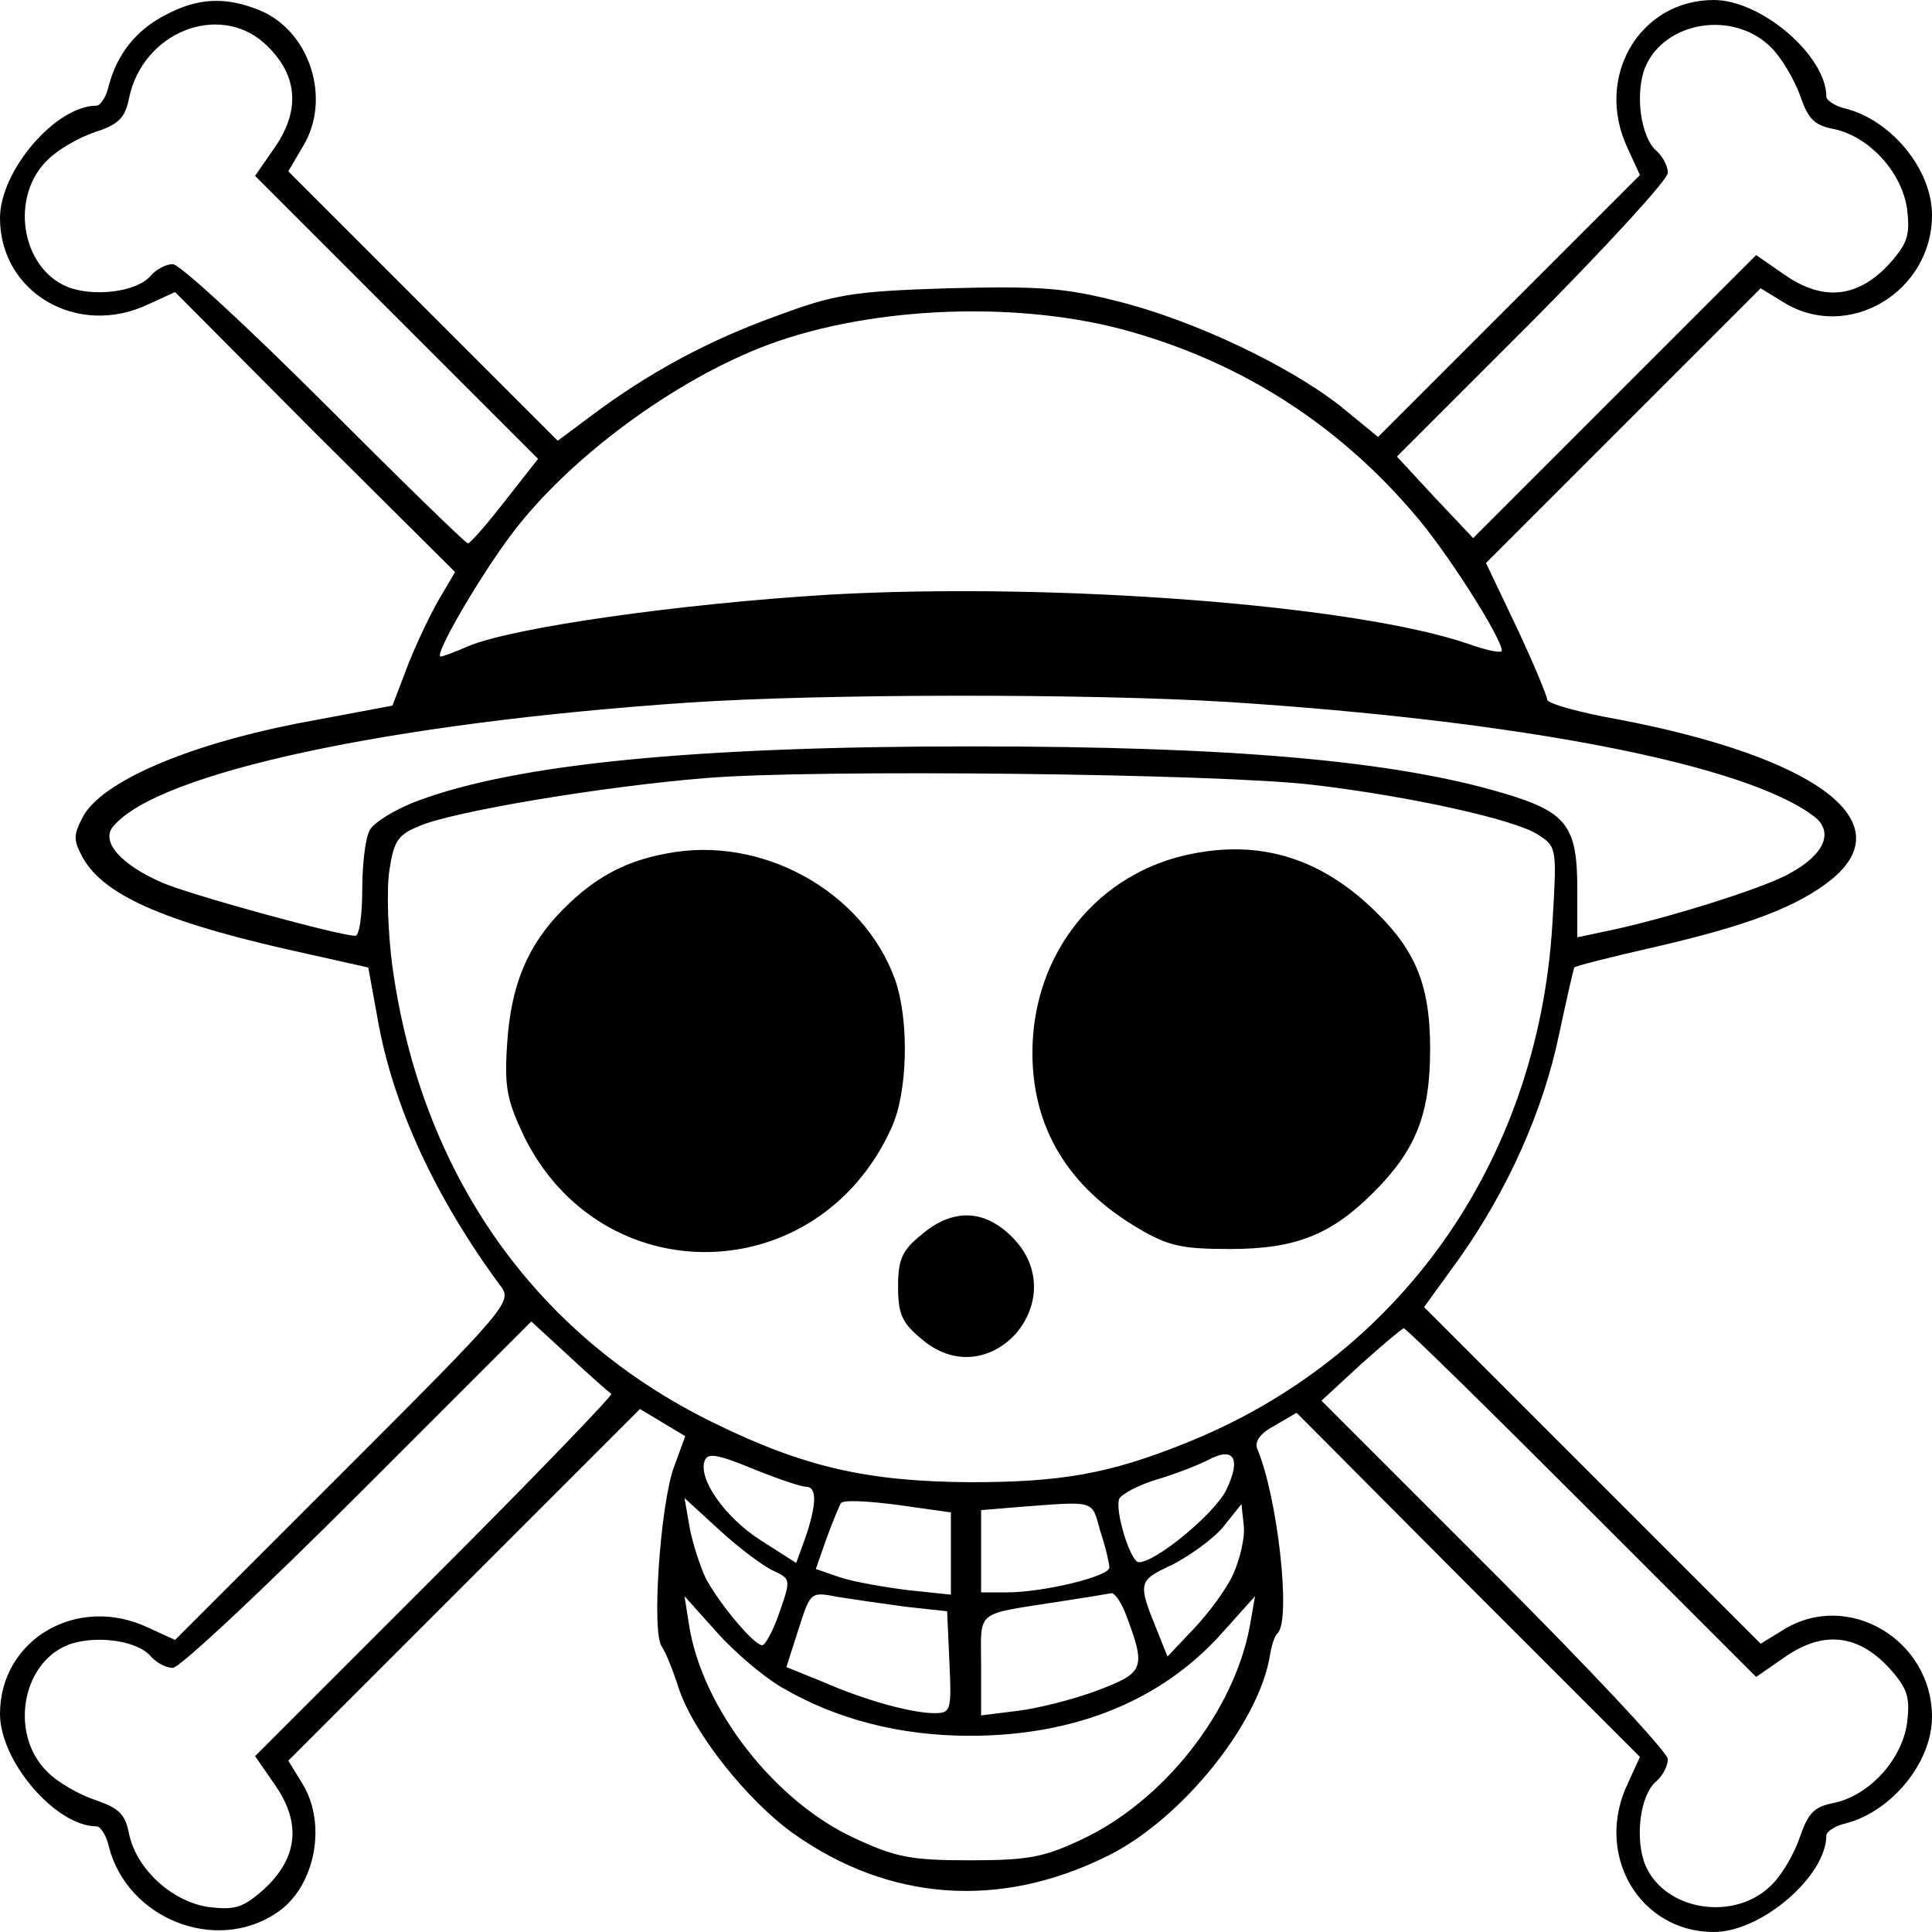 <?xml version="1.0" standalone="no"?>
<!DOCTYPE svg PUBLIC "-//W3C//DTD SVG 20010904//EN"
 "http://www.w3.org/TR/2001/REC-SVG-20010904/DTD/svg10.dtd">
<svg version="1.0" xmlns="http://www.w3.org/2000/svg"
 width="256pt" height="256pt" viewBox="0 0 256 256"
 preserveAspectRatio="xMidYMid meet">

<g transform="translate(0,256) scale(0.1,-0.1)"
fill="#000000" stroke="none">
<path d="M219 2540 c-39 -20 -64 -52 -75 -94 -3 -14 -11 -26 -16 -26 -54 0
-128 -86 -128 -149 0 -99 103 -159 197 -114 l35 16 185 -186 186 -185 -20 -34
c-11 -18 -30 -58 -42 -88 l-21 -55 -128 -24 c-146 -29 -257 -77 -282 -123 -13
-25 -13 -31 0 -55 29 -51 113 -87 302 -128 l76 -17 12 -66 c20 -116 76 -238
164 -357 15 -20 5 -31 -208 -244 l-224 -224 -35 16 c-94 45 -197 -15 -197
-114 0 -63 74 -149 128 -149 5 0 13 -12 16 -26 24 -96 141 -143 222 -89 51 33
68 117 35 171 l-19 31 233 233 233 233 30 -18 30 -18 -15 -41 c-18 -49 -30
-220 -16 -238 5 -7 15 -32 22 -54 19 -59 91 -150 153 -194 126 -89 272 -100
414 -30 99 48 203 177 217 268 2 12 6 25 10 28 18 18 0 180 -27 244 -4 10 4
21 23 31 l29 17 227 -228 228 -228 -16 -35 c-45 -94 15 -197 114 -197 63 0
149 74 149 128 0 5 12 13 26 16 61 16 114 81 114 141 0 102 -111 168 -196 116
l-31 -19 -223 223 -223 223 47 65 c63 89 111 195 132 297 10 47 19 86 20 88 1
2 49 14 106 27 126 29 190 54 234 89 96 77 -20 163 -283 213 -51 9 -93 21 -93
26 0 5 -18 48 -40 95 l-41 86 182 182 182 182 31 -19 c85 -52 196 14 196 116
0 60 -53 125 -114 141 -14 3 -26 11 -26 16 0 54 -86 128 -149 128 -99 0 -159
-103 -114 -197 l16 -35 -173 -173 -174 -174 -50 41 c-69 54 -195 114 -296 139
-71 18 -104 20 -224 17 -127 -4 -150 -8 -228 -37 -89 -32 -169 -75 -246 -133
l-43 -32 -178 178 -179 179 20 34 c37 62 9 151 -57 179 -46 19 -83 17 -126 -6z
m131 -37 c44 -40 49 -87 15 -137 l-27 -39 188 -188 187 -187 -44 -56 c-24 -31
-46 -56 -49 -56 -3 0 -88 83 -190 185 -102 102 -192 185 -201 185 -9 0 -22 -7
-29 -15 -18 -22 -76 -29 -111 -15 -62 26 -76 121 -25 169 13 13 41 29 62 36
31 10 40 19 45 45 18 87 118 127 179 73z m1997 -6 c13 -13 30 -41 38 -63 11
-32 19 -40 45 -45 47 -10 90 -57 97 -106 4 -34 1 -45 -23 -72 -41 -45 -87 -51
-138 -16 l-39 27 -188 -188 -187 -187 -51 54 -50 54 180 180 c98 99 179 187
179 196 0 9 -7 22 -15 29 -21 18 -29 76 -15 111 26 61 117 76 167 26z m-847
-377 c147 -42 273 -123 373 -240 43 -49 116 -164 117 -182 0 -4 -19 0 -42 8
-148 52 -549 83 -850 66 -197 -12 -416 -43 -477 -68 -18 -8 -35 -14 -37 -14
-10 0 48 100 90 157 76 104 221 211 346 257 139 51 335 58 480 16z m125 -490
c391 -25 689 -83 779 -152 26 -20 14 -50 -32 -75 -34 -20 -173 -63 -249 -78
l-33 -7 0 64 c0 84 -14 102 -98 127 -145 43 -358 62 -705 62 -365 0 -602 -23
-733 -72 -30 -11 -59 -29 -64 -39 -6 -10 -10 -46 -10 -79 0 -34 -4 -61 -9 -61
-21 0 -218 54 -255 70 -56 24 -83 55 -66 75 59 71 365 137 762 164 180 12 530
12 713 1z m115 -110 c128 -15 268 -46 298 -66 25 -16 25 -18 19 -118 -19 -316
-203 -576 -488 -689 -100 -40 -163 -51 -284 -51 -136 1 -220 20 -340 79 -237
116 -387 330 -425 604 -6 45 -8 102 -4 128 6 39 11 47 41 59 45 19 242 52 378
63 142 12 682 6 805 -9z m-930 -807 c2 -2 -103 -111 -234 -242 l-238 -238 27
-39 c35 -51 29 -97 -16 -138 -27 -24 -38 -27 -72 -23 -49 7 -96 50 -106 97 -5
26 -13 34 -45 45 -21 7 -49 23 -62 36 -51 48 -37 143 25 169 35 14 93 7 111
-15 7 -8 20 -15 29 -15 9 0 119 103 246 230 l229 229 50 -46 c28 -26 53 -48
56 -50z m1286 -144 l231 -231 39 27 c51 35 97 29 138 -16 24 -27 27 -38 23
-72 -7 -49 -50 -96 -97 -106 -26 -5 -34 -13 -45 -45 -7 -21 -23 -49 -36 -62
-48 -51 -143 -37 -169 25 -14 35 -7 93 15 111 8 7 15 20 15 29 0 9 -103 119
-230 246 l-229 229 52 48 c29 26 54 47 57 48 3 0 109 -104 236 -231z m-1028
21 c15 0 14 -24 -1 -68 l-12 -33 -47 30 c-47 30 -84 82 -74 106 4 10 17 8 63
-11 32 -13 64 -24 71 -24z m557 -4 c-15 -31 -93 -96 -116 -96 -11 0 -32 68
-26 84 3 6 25 18 48 25 24 7 55 19 69 26 35 19 45 3 25 -39z m-365 -84 l0 -55
-57 6 c-32 4 -72 11 -90 17 l-32 11 14 40 c8 22 17 43 19 47 3 5 36 3 75 -2
l71 -10 0 -54z m-236 -23 c24 -11 24 -12 9 -55 -8 -24 -19 -44 -23 -44 -11 0
-57 55 -75 89 -7 15 -17 45 -21 66 l-7 40 47 -43 c25 -23 57 -47 70 -53z m434
52 c7 -21 12 -43 12 -48 0 -12 -88 -33 -136 -33 l-34 0 0 54 0 55 48 4 c106 8
98 10 110 -32z m176 -57 c-9 -20 -33 -52 -52 -72 l-35 -37 -12 30 c-28 69 -28
70 19 92 23 12 54 34 67 50 l24 30 3 -28 c2 -16 -5 -45 -14 -65z m-434 -43
l55 -6 3 -67 c3 -65 2 -68 -20 -68 -30 0 -92 17 -149 42 l-47 19 16 50 c16 50
16 50 52 43 19 -3 60 -9 90 -13z m291 -8 c28 -74 26 -79 -37 -103 -32 -12 -80
-24 -106 -27 l-48 -6 0 66 c0 75 -10 67 105 85 33 5 63 10 68 11 4 0 12 -11
18 -26z m-455 -99 c72 -42 156 -64 249 -64 140 0 255 47 335 137 l43 48 -7
-40 c-21 -113 -114 -232 -224 -283 -49 -23 -70 -27 -147 -27 -78 0 -98 4 -152
29 -107 49 -203 173 -220 283 l-6 38 43 -48 c23 -26 62 -59 86 -73z"/>
<path d="M883 1429 c-55 -10 -95 -32 -136 -73 -48 -48 -70 -101 -75 -179 -4
-58 0 -75 22 -122 103 -210 390 -204 487 10 22 47 24 143 5 197 -42 117 -177
192 -303 167z"/>
<path d="M1581 1429 c-126 -24 -213 -132 -213 -264 0 -99 47 -178 141 -233 39
-23 57 -27 121 -27 87 0 134 19 190 75 56 56 75 103 75 190 0 89 -21 136 -85
194 -67 60 -142 82 -229 65z"/>
<path d="M1221 924 c-26 -21 -31 -33 -31 -69 0 -36 5 -48 32 -70 90 -76 202
53 119 136 -37 37 -79 38 -120 3z"/>
</g>
</svg>
